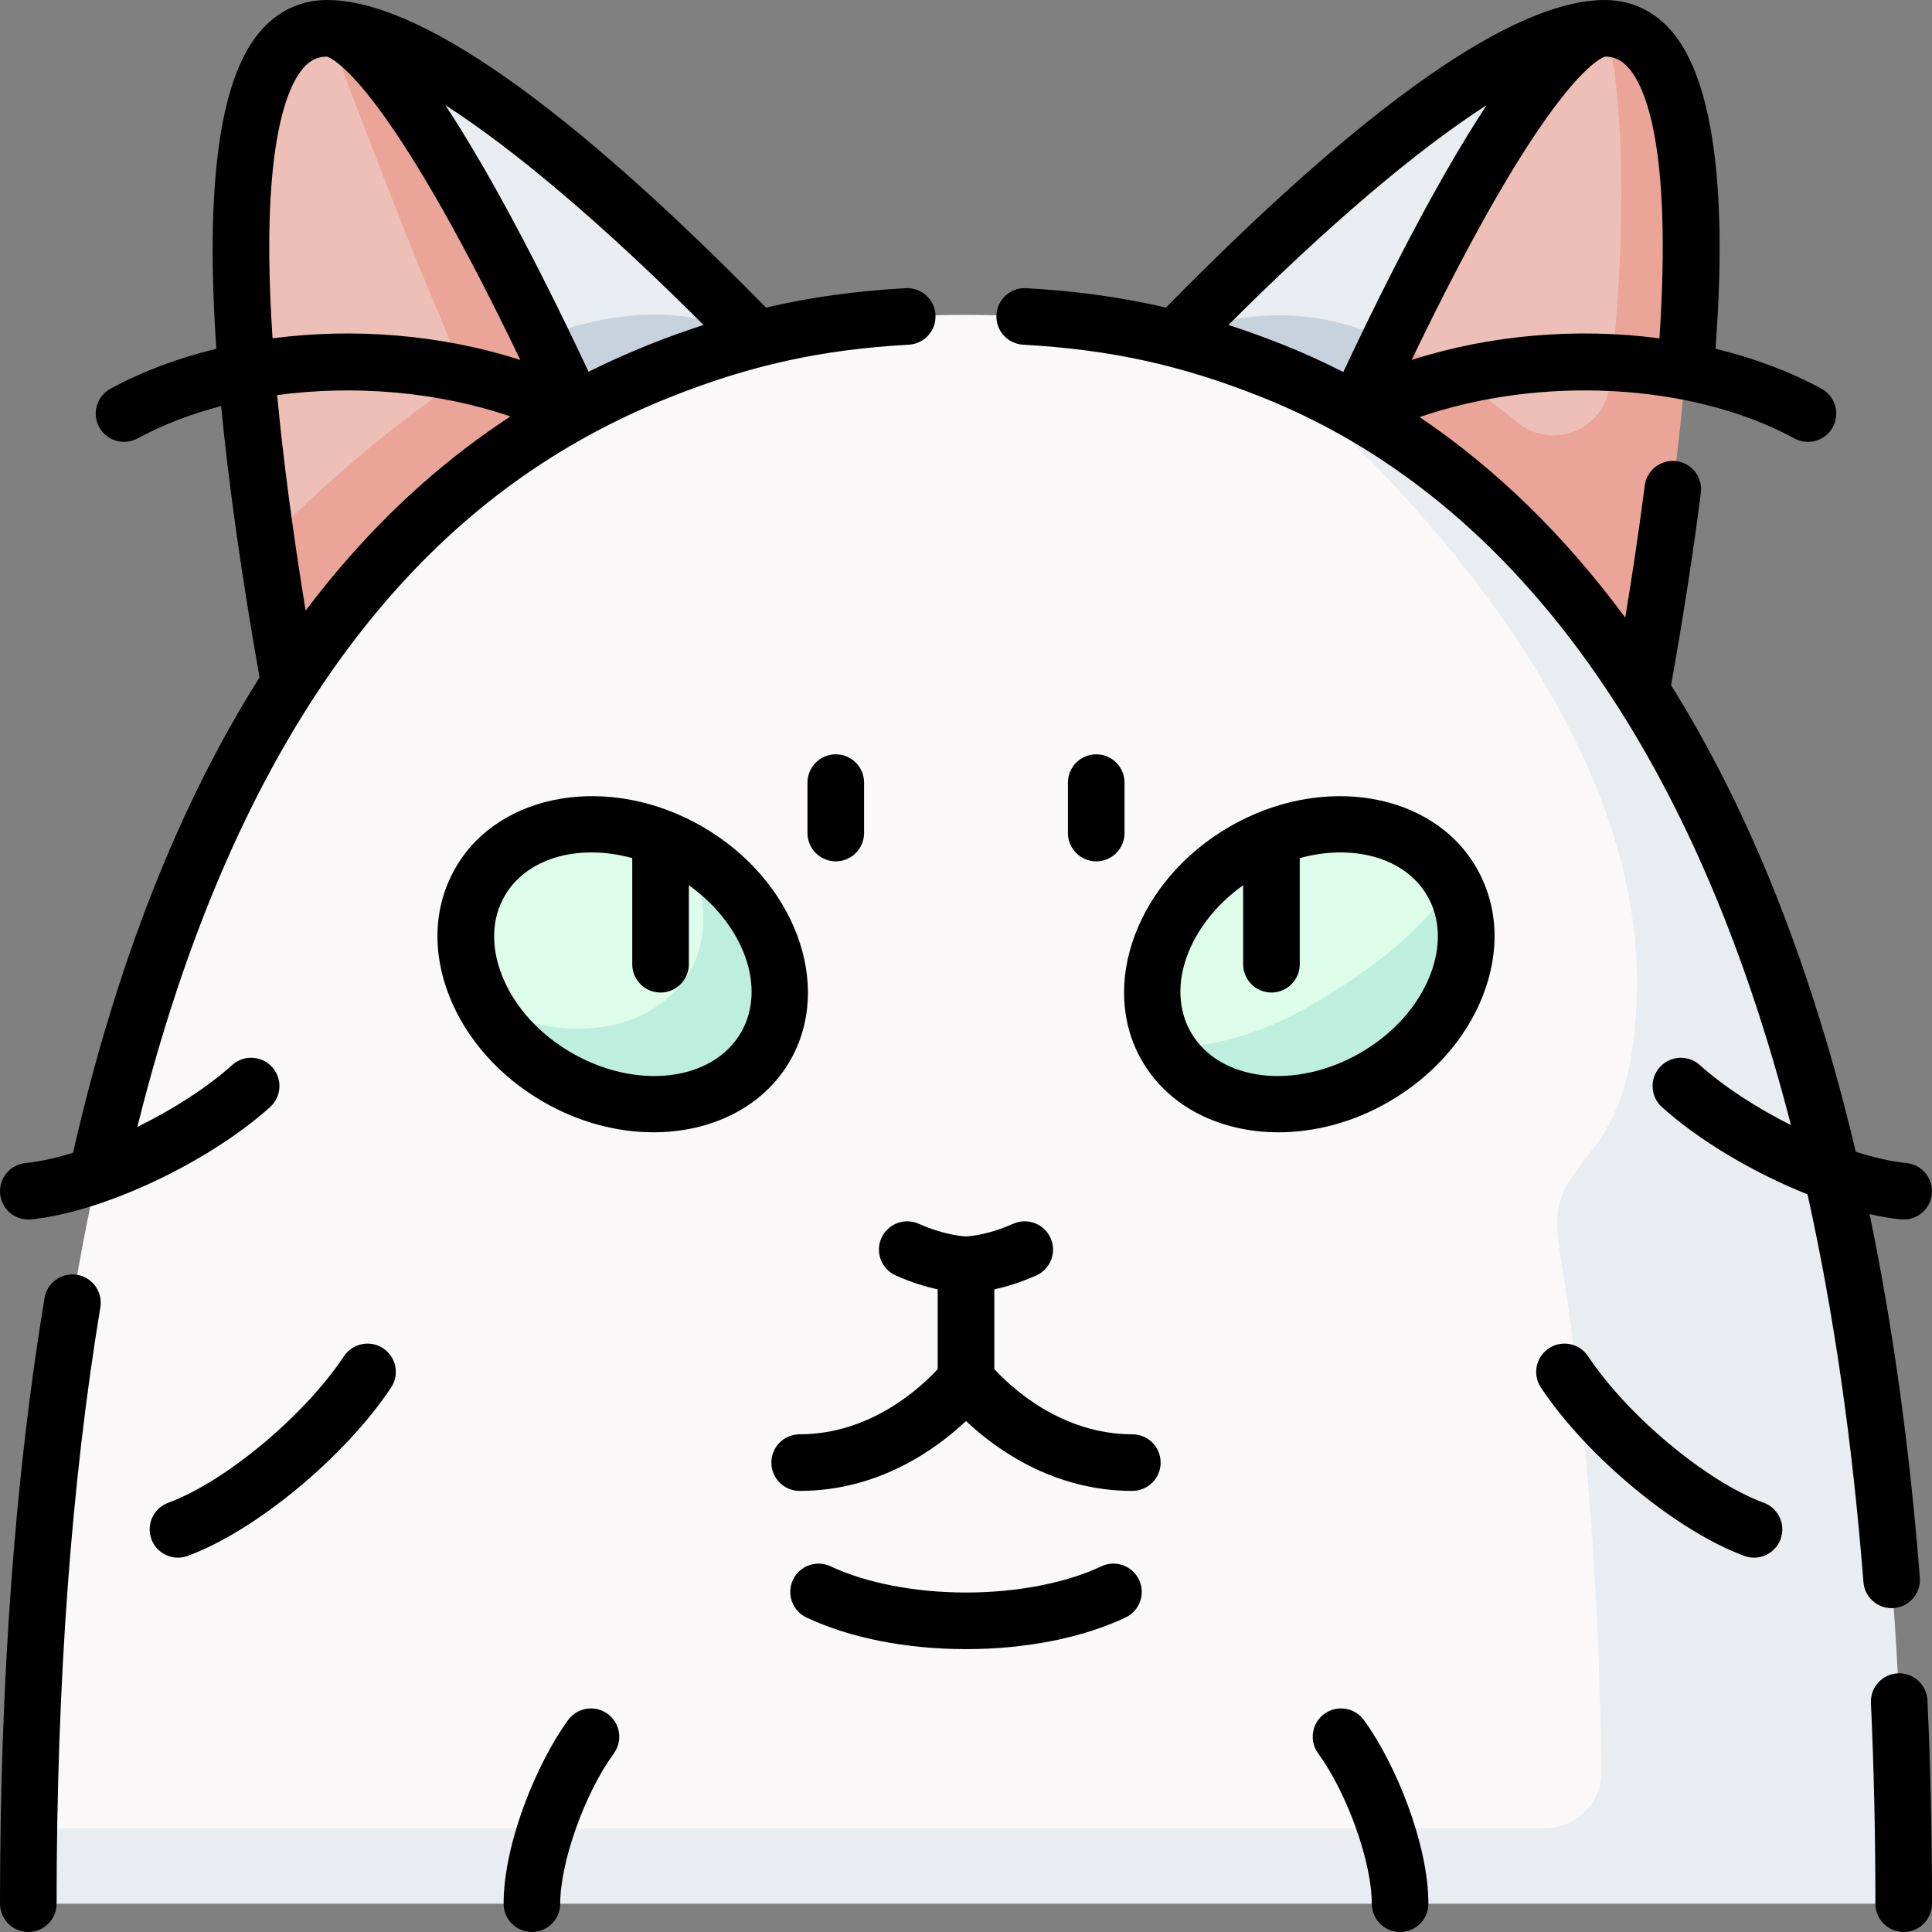 <svg id="Capa_1" enable-background="new 0 0 512.001 512.001" height="512" viewBox="0 0 512.001 512.001" width="512" xmlns="http://www.w3.org/2000/svg"><rect x="0" y="0" width="512.001" height="512.001" fill="#808080" stroke="none"/><g><g><path d="m425.343 7.501c-44.393 0-144.221 114.899-144.221 114.899l143.643 111.298z" fill="#e9edf1"/><path d="m353.407 164.075 69.146-33.697c-44.339-43.453-77.321-55.868-111.169-40.588z" fill="#c8d2dc"/><path d="m425.343 7.501c-14.419 0-40.559 48.716-57.044 82.706l61.374 63.107c11.349-66.91 14.828-136.001-4.33-145.813z" fill="#eebfb6"/><path d="m425.343 7.501c3.288 8.358 7.184 43.083 1.253 94.543-1.361 11.809-15.22 17.461-24.414 9.925-11.997-9.833-23.189-17.056-33.884-21.762-8.83 18.207-14.892 32.193-14.892 32.193l71.359 111.299c.001-.001 52.22-226.198.578-226.198z" fill="#eaa598"/><path d="m200.615 89.789c-33.07-33.969-85.167-82.288-113.957-82.288l24.566 129.089z" fill="#e9edf1"/><path d="m200.615 89.789c-25.918-13.505-56.548-3.472-77.123 9.89-14.212-30.844-36.834-92.178-36.834-92.178l.577 226.197 143.643-111.299s-12.34-14.2-30.263-32.61z" fill="#c8d2dc"/><path d="m86.658 7.501c-29.341 0-25.154 73.018-16.067 136.083l72.902-33.904z" fill="#eebfb6"/><path d="m158.594 122.399s-49.793-114.899-71.936-114.899c0 0 17.902 48.536 31.861 80.969 2.766 6.427.719 13.927-4.949 18.03-16.853 12.197-32.128 26.289-42.979 37.084 6.907 47.932 16.644 90.115 16.644 90.115z" fill="#eaa598"/><path d="m443.794 259.645c0-74.976-63.156-137.246-106.364-161.259-23.669-9.472-47.427-14.938-81.429-14.938s-57.76 5.466-81.429 14.938c-60.403 24.172-162.438 95.854-166.916 386.115l436.845 10c0-59.433-.707-188.965-.707-234.856z" fill="#faf8f8"/><path d="m504.501 504.501c0-305.79-110.019-383.284-167.071-406.115 19.805 15.744 96.364 86.284 96.364 161.259 0 54.139-25.155 43.12-20.565 71.154 6.501 39.709 10.532 85.552 11.179 138.504.102 8.358-6.644 15.198-15.003 15.198h-401.749c-.101 6.556-.155 13.219-.155 20z" fill="#e9edf1"/><path d="m182.363 225.55c-20.886-12.059-45.568-8.411-55.128 8.148-5.545 9.604-4.774 21.439.917 32.042 19.683 19.682 55.221 18.078 64.719 1.627 5.545-9.605 4.777-28.632-10.508-41.817z" fill="#ddfdea"/><path d="m182.363 225.55s8.72 17.593.508 31.816c-9.498 16.451-33.92 20.151-54.719 8.373 4.122 7.677 10.818 14.71 19.591 19.774 20.886 12.059 45.568 8.411 55.128-8.148 9.561-16.557.379-39.756-20.508-51.815z" fill="#beeedd"/><path d="m384.766 233.698s6.176 20.076-33.208 42.814c-27.293 15.758-42.429.854-42.429.854-9.56-16.559-.378-39.758 20.508-51.816 20.887-12.059 45.569-8.411 55.129 8.148z" fill="#ddfdea"/><path d="m384.766 233.698s-5.851 14.539-37.508 32.816c-21.939 12.666-38.128 10.852-38.128 10.852 9.56 16.559 34.242 20.207 55.128 8.148s30.068-35.258 20.508-51.816z" fill="#beeedd"/></g><g><path d="m300.082 380.105c-18.938 0-32.254-12.571-36.581-17.286v-21.119c3.041-.665 6.834-1.784 11.113-3.683 3.786-1.68 5.493-6.111 3.813-9.897s-6.113-5.492-9.897-3.812c-7.322 3.25-12.495 3.355-12.512 3.355-.052 0-5.225-.106-12.547-3.355-3.783-1.68-8.218.026-9.897 3.812s.027 8.217 3.813 9.897c4.279 1.899 8.072 3.019 11.113 3.683v21.117c-4.346 4.734-17.656 17.288-36.581 17.288-4.143 0-7.5 3.358-7.5 7.5s3.357 7.5 7.5 7.5c20.97 0 36.23-11.108 44.081-18.524 7.851 7.416 23.111 18.524 44.081 18.524 4.143 0 7.5-3.358 7.5-7.5s-3.357-7.5-7.499-7.5z"/><path d="m209.367 281.116c11.612-20.114 1.181-47.954-23.254-62.062s-53.76-9.22-65.373 10.893c-5.793 10.033-6.376 22.145-1.642 34.106 4.493 11.353 13.334 21.281 24.895 27.956 9.436 5.448 19.6 8.062 29.192 8.062 15.249.001 29.054-6.608 36.182-18.955zm-12.99-7.5c-7.479 12.948-27.613 15.373-44.884 5.403-8.643-4.99-15.194-12.265-18.447-20.486-3.014-7.613-2.771-15.102.685-21.085 4.373-7.573 13.073-11.546 22.999-11.546 3.501 0 7.155.497 10.824 1.502v28.129c0 4.142 3.357 7.5 7.5 7.5s7.5-3.358 7.5-7.5v-20.941c14.495 10.365 20.703 27.105 13.823 39.024z"/><path d="m213.989 207.403v13.365c0 4.142 3.357 7.5 7.5 7.5s7.5-3.358 7.5-7.5v-13.365c0-4.142-3.357-7.5-7.5-7.5s-7.5 3.358-7.5 7.5z"/><path d="m298.012 220.768v-13.365c0-4.142-3.357-7.5-7.5-7.5s-7.5 3.358-7.5 7.5v13.365c0 4.142 3.357 7.5 7.5 7.5s7.5-3.358 7.5-7.5z"/><path d="m325.888 219.055c-24.435 14.107-34.866 41.948-23.254 62.062 7.129 12.348 20.931 18.956 36.182 18.956 9.592 0 19.758-2.616 29.192-8.062 11.561-6.674 20.401-16.603 24.895-27.956 4.734-11.961 4.151-24.073-1.642-34.106-11.612-20.115-40.941-25-65.373-10.894zm53.068 39.478c-3.253 8.221-9.805 15.496-18.447 20.486-17.271 9.972-37.406 7.547-44.884-5.403-6.881-11.919-.672-28.659 13.823-39.025v20.941c0 4.142 3.357 7.5 7.5 7.5s7.5-3.358 7.5-7.5v-28.124c14.073-3.855 27.908-.205 33.823 10.04 3.455 5.984 3.698 13.472.685 21.085z"/><path d="m291.865 415.096c-9.313 4.411-22.386 6.94-35.864 6.94-13.479 0-26.551-2.53-35.864-6.94-3.743-1.773-8.215-.176-9.988 3.568-1.772 3.744-.175 8.215 3.568 9.988 11.416 5.406 26.433 8.384 42.284 8.384s30.868-2.978 42.284-8.384c3.743-1.773 5.341-6.245 3.568-9.988s-6.248-5.339-9.988-3.568z"/><path d="m101.55 357.326c-3.449-2.294-8.104-1.358-10.398 2.091-10.531 15.83-31.427 33.252-46.581 38.837-3.887 1.432-5.876 5.744-4.443 9.63 1.117 3.032 3.985 4.909 7.038 4.909.861 0 1.737-.149 2.593-.465 17.985-6.628 41.653-26.221 53.882-44.604 2.294-3.448 1.358-8.104-2.091-10.398z"/><path d="m467.43 398.255c-15.154-5.585-36.05-23.007-46.581-38.837-2.293-3.449-6.948-4.386-10.398-2.091-3.448 2.294-4.385 6.95-2.09 10.398 12.229 18.383 35.896 37.976 53.882 44.604.855.315 1.731.465 2.593.465 3.053 0 5.921-1.877 7.038-4.909 1.432-3.886-.557-8.198-4.444-9.63z"/><path d="m161.037 454.198c-3.345-2.442-8.038-1.711-10.479 1.634-8.403 11.508-17.096 32.859-17.096 48.668 0 4.142 3.357 7.5 7.5 7.5s7.5-3.358 7.5-7.5c0-11.038 6.507-29.274 14.209-39.822 2.443-3.345 1.711-8.037-1.634-10.48z"/><path d="m350.964 454.198c-3.346 2.443-4.077 7.135-1.634 10.48 7.702 10.548 14.209 28.785 14.209 39.822 0 4.142 3.357 7.5 7.5 7.5s7.5-3.358 7.5-7.5c0-15.809-8.692-37.16-17.096-48.668-2.44-3.345-7.133-4.077-10.479-1.634z"/><path d="m20.421 337.833c-4.088-.679-7.948 2.086-8.625 6.173-7.827 47.247-11.795 101.245-11.795 160.495 0 4.142 3.357 7.5 7.5 7.5s7.5-3.358 7.5-7.5c0-58.431 3.901-111.604 11.595-158.043.676-4.087-2.088-7.948-6.175-8.625z"/><path d="m240.843 91.35c4.136-.229 7.303-3.767 7.074-7.902-.229-4.136-3.778-7.31-7.902-7.075-13.08.722-25.158 2.387-37.009 5.141-53.097-54.08-92.238-81.513-116.348-81.513-7.028 0-13.234 2.977-17.947 8.607-10.56 12.616-14.345 40.707-11.378 83.818-10.022 2.435-19.51 5.958-28.035 10.578-3.642 1.974-4.994 6.526-3.021 10.167 1.358 2.506 3.937 3.928 6.601 3.928 1.207 0 2.432-.292 3.566-.908 6.713-3.638 14.202-6.496 22.155-8.577 2.025 20.946 5.42 44.93 10.188 71.922-21.454 33.888-38.028 76.085-49.434 125.959-4.512 1.392-8.8 2.347-12.608 2.732-4.121.417-7.123 4.096-6.706 8.217.392 3.865 3.65 6.745 7.453 6.745.252 0 .508-.013.765-.039 19.07-1.931 46.878-14.999 63.307-29.75 3.082-2.768 3.337-7.509.569-10.591-2.766-3.081-7.508-3.338-10.591-.57-6.707 6.022-15.761 11.808-25.139 16.403 14.433-58.032 36.247-104.495 64.927-138.231 21.36-25.126 46.229-43.137 76.028-55.062 21.32-8.532 40.307-12.719 63.485-13.999zm-168.954-7.297c-2.45-45.687 4.163-60.847 8.323-65.817 1.86-2.222 3.834-3.219 6.393-3.233.72.168 14.842 4.497 51.294 80.393-20.789-6.699-43.944-8.588-65.669-5.733-.126-1.902-.242-3.779-.341-5.61zm18.012 66.643c-3.044 3.581-6.013 7.294-8.907 11.138-3.378-20.727-5.928-40.015-7.546-57.127 20.454-2.769 42.548-.902 61.839 5.65-16.686 10.904-31.716 24.259-45.386 40.339zm66.073-52.181c-7.666-16.349-18.16-37.612-28.992-56.141-3.148-5.384-6.119-10.201-8.942-14.492 18.492 11.888 41.853 31.705 68.412 58.235-4.849 1.57-9.72 3.326-14.666 5.306-5.425 2.17-10.684 4.544-15.812 7.092z"/><path d="m501.296 426.178c.197 0 .396-.008.596-.023 4.129-.325 7.214-3.936 6.889-8.065-2.717-34.563-7.174-66.695-13.324-96.343 2.891.659 5.675 1.14 8.289 1.405.257.026.513.039.765.039 3.803 0 7.062-2.881 7.453-6.745.417-4.121-2.585-7.8-6.706-8.217-4.049-.41-8.638-1.458-13.465-2.998-11.489-48.542-27.84-89.888-48.937-123.637 3.209-18.012 5.866-35.165 7.896-50.99.526-4.108-2.377-7.866-6.485-8.393-4.114-.528-7.866 2.376-8.394 6.485-1.417 11.049-3.151 22.773-5.165 34.988-16.043-21.735-34.272-39.5-54.501-53.153 32.089-11.064 72.104-9.105 99.352 5.662 1.136.616 2.359.908 3.566.908 2.663 0 5.242-1.422 6.601-3.928 1.974-3.642.621-8.194-3.021-10.167-8.535-4.626-18.036-8.152-28.072-10.588 1.496-20.376 3.932-67.359-12.267-84.861-4.574-4.942-10.46-7.555-17.021-7.555-24.11 0-63.251 27.433-116.349 81.513-11.856-2.755-23.939-4.42-37.026-5.142-4.124-.237-7.674 2.939-7.901 7.076-.229 4.136 2.939 7.673 7.075 7.902 23.185 1.279 42.175 5.466 63.501 14 35.599 14.247 66.147 40.122 90.797 76.908 20.945 31.259 37.374 70.025 49.179 115.9-9.028-4.514-17.687-10.104-24.16-15.917-3.083-2.769-7.826-2.511-10.591.57-2.768 3.082-2.513 7.824.569 10.591 10.11 9.078 24.528 17.513 38.568 23.112 6.939 31.261 11.896 65.539 14.821 102.751.307 3.929 3.592 6.912 7.468 6.912zm-61.524-336.515c-21.725-2.856-44.881-.967-65.67 5.732 36.444-75.88 50.568-80.222 51.294-80.393 2.376.012 4.217.858 5.961 2.742 4.662 5.038 11.775 21.076 8.415 71.919zm-114.223-3.546c26.56-26.531 49.921-46.348 68.413-58.236-2.824 4.291-5.795 9.109-8.943 14.493-10.852 18.562-21.362 39.864-29.031 56.223-5.148-2.628-10.404-5.026-15.772-7.175-4.947-1.979-9.817-3.736-14.667-5.305z"/><path d="m502.959 443.455c-4.138.191-7.337 3.7-7.146 7.838.789 17.098 1.188 35 1.188 53.208 0 4.142 3.357 7.5 7.5 7.5s7.5-3.358 7.5-7.5c0-18.438-.405-36.572-1.204-53.899-.192-4.138-3.716-7.339-7.838-7.147z"/></g></g></svg>